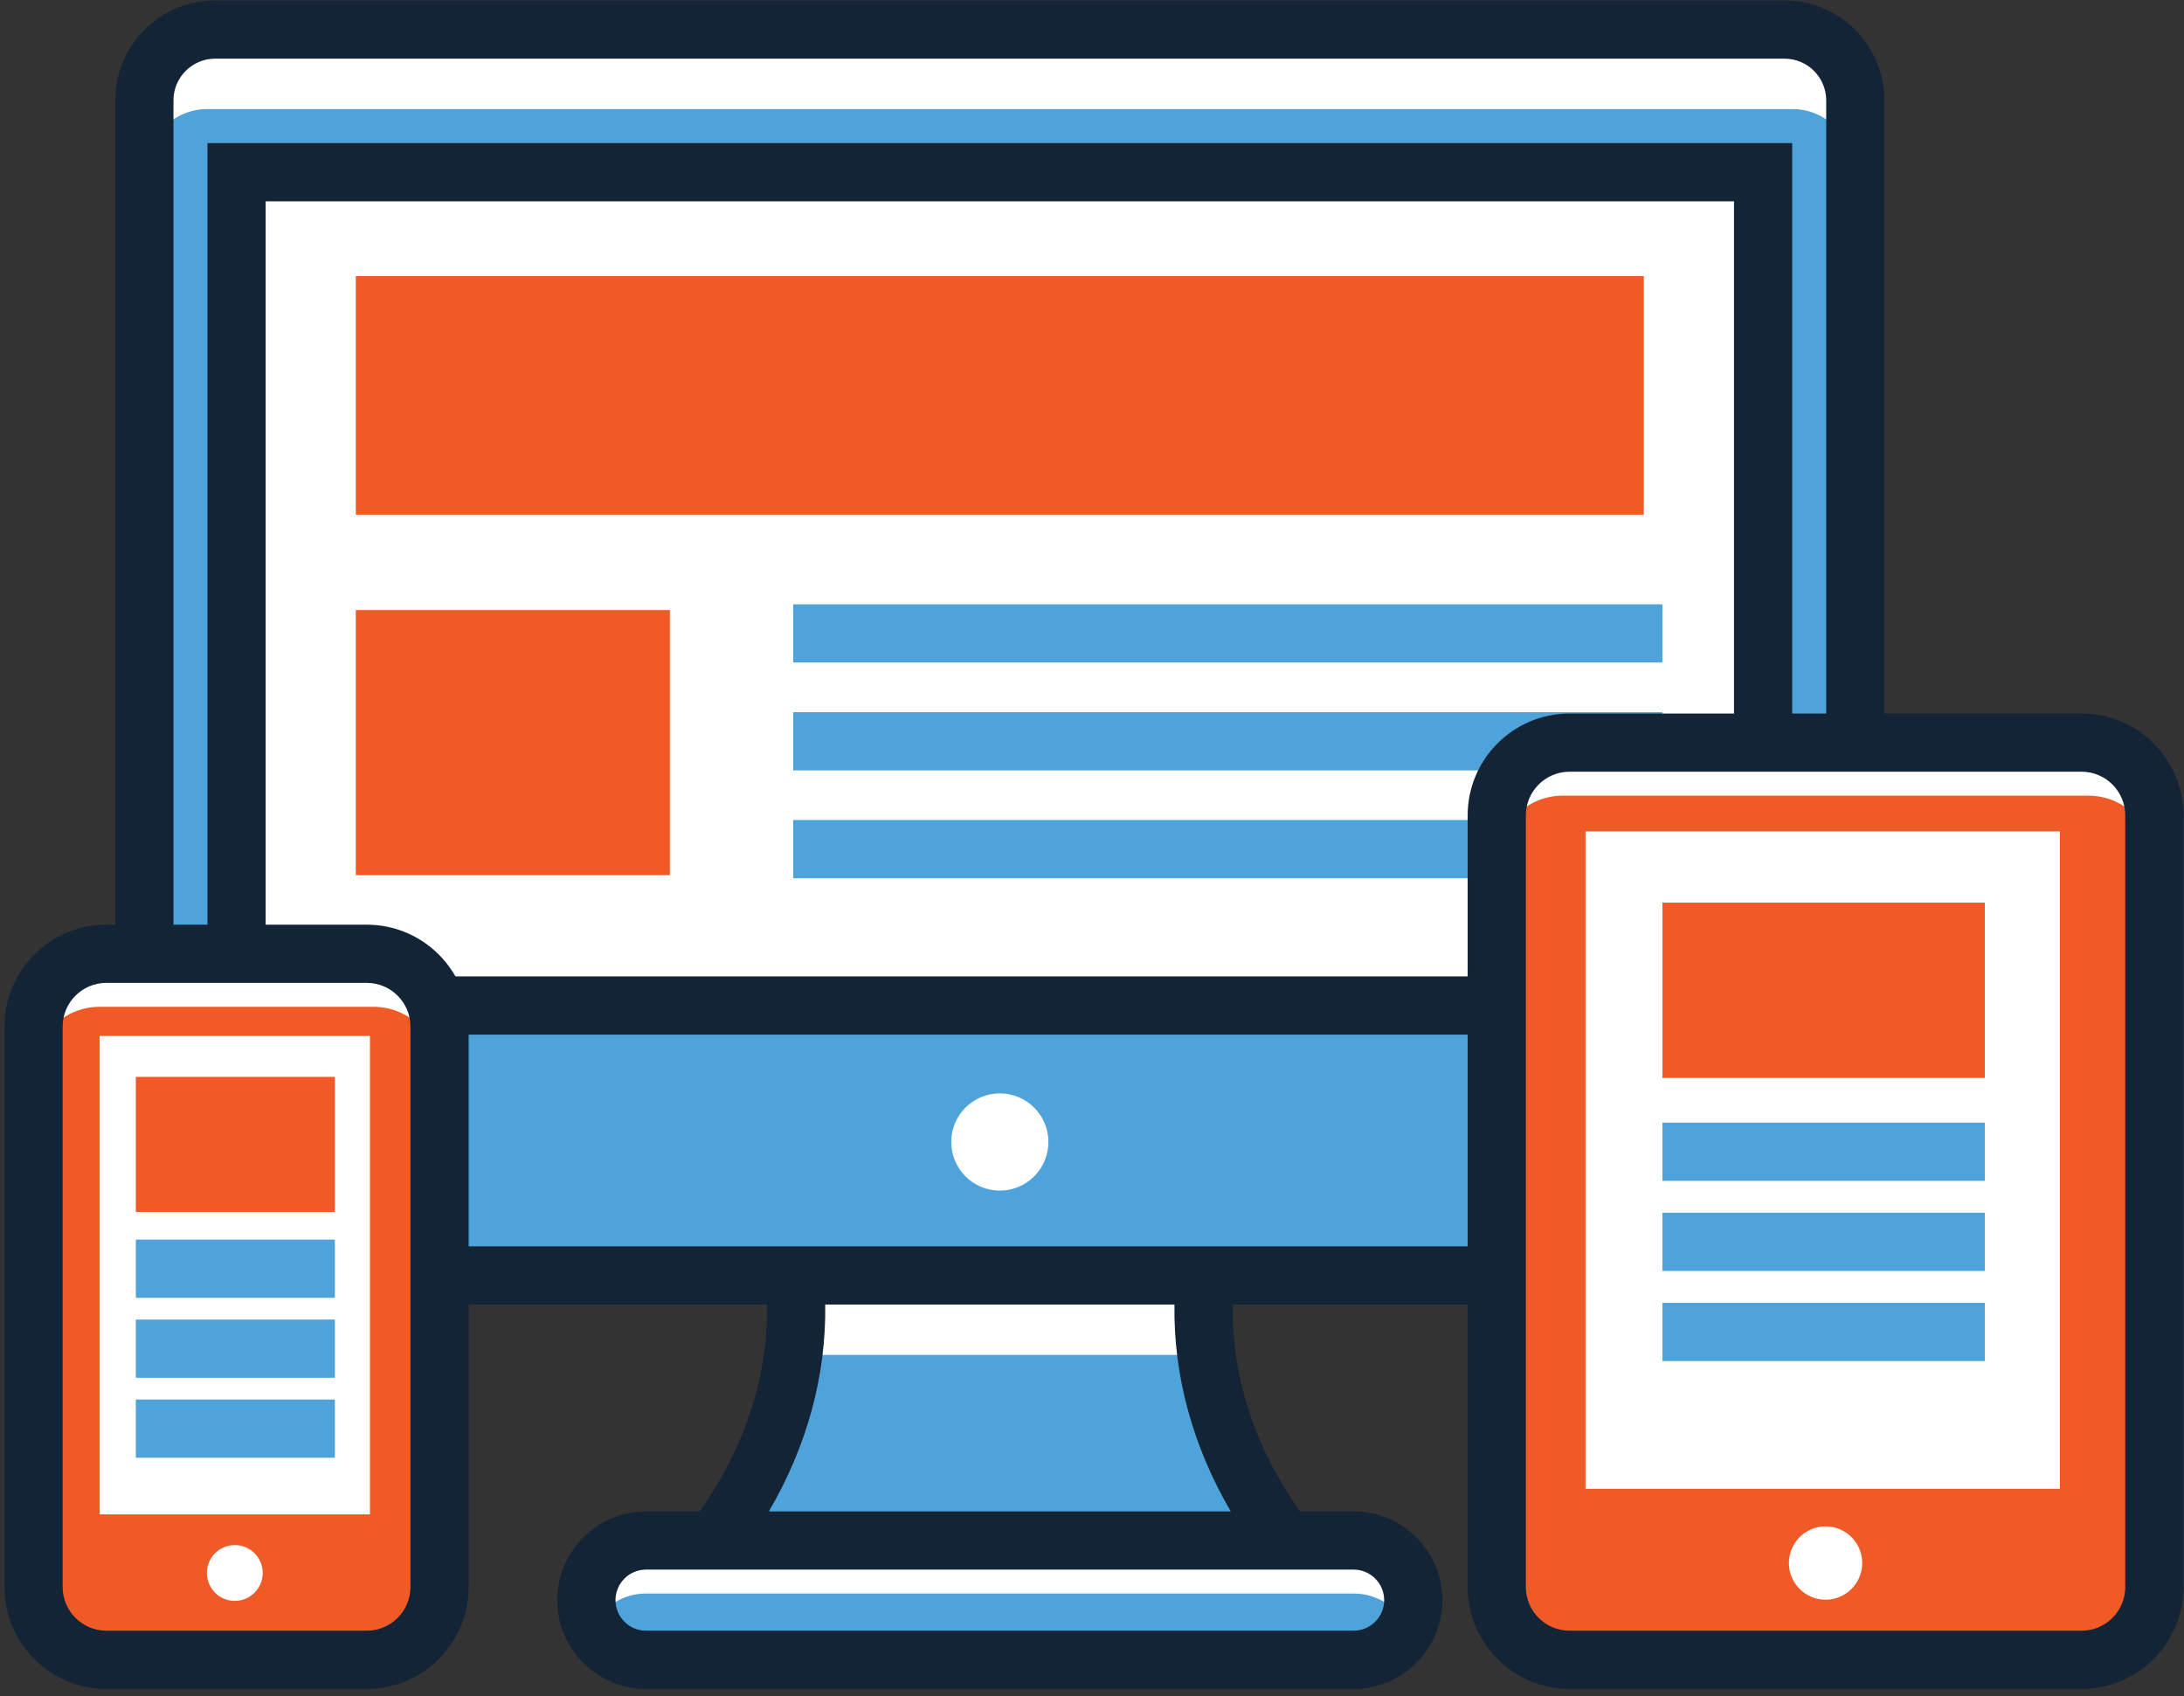 <?xml version="1.0" encoding="UTF-8"?>
<svg width="188px" height="146px" viewBox="0 0 188 146" version="1.1" xmlns="http://www.w3.org/2000/svg" xmlns:xlink="http://www.w3.org/1999/xlink">
    <rect x="0" y="0" width="188" height="146" fill="#333333" stroke="none"/>
    <!-- Generator: Sketch 50.2 (55047) - http://www.bohemiancoding.com/sketch -->
    <title>website-design-icon</title>
    <desc>Created with Sketch.</desc>
    <defs></defs>
    <g id="Page-1" stroke="none" stroke-width="1" fill="none" fill-rule="evenodd">
        <g id="website-design-icon" fill-rule="nonzero">
            <path d="M153.612,109.768 L18.52,109.768 C15.154,109.768 12.428,107.041 12.428,103.676 L12.428,8.636 C12.428,5.27 15.155,2.543 18.52,2.543 L153.613,2.543 C156.977,2.543 159.705,5.271 159.705,8.636 L159.705,103.676 C159.704,107.041 156.977,109.768 153.612,109.768" id="Shape" fill="#4EA3DA"></path>
            <path d="M154.306,2.543 L17.826,2.543 C14.844,2.543 12.427,5.097 12.427,8.246 L12.427,15.091 C12.427,11.941 14.844,9.388 17.826,9.388 L154.306,9.388 C157.287,9.388 159.704,11.941 159.704,15.091 L159.704,8.246 C159.704,5.097 157.287,2.543 154.306,2.543" id="Shape" fill="#FFFFFF"></path>
            <rect id="Rectangle-path" fill="#FFFFFF" x="20.362" y="14.822" width="131.408" height="71.715"></rect>
            <path d="M154.275,89.044 L17.858,89.044 L17.858,12.317 L154.275,12.317 L154.275,89.044 Z M22.867,84.034 L149.264,84.034 L149.264,17.327 L22.867,17.327 L22.867,84.034 Z" id="Shape" fill="#122436"></path>
            <path d="M110.59,132.58 L61.541,132.58 L62.347,131.431 C67.049,124.714 69.133,117.238 68.387,109.768 L103.747,109.768 C103.001,117.238 105.084,124.714 109.786,131.431 L110.59,132.58 Z" id="Shape" fill="#4EA3DA"></path>
            <path d="M68.279,116.611 L103.852,116.611 C103.556,114.343 103.518,112.055 103.746,109.767 L68.386,109.767 C68.614,112.056 68.576,114.344 68.279,116.611" id="Shape" fill="#FFFFFF"></path>
            <path d="M116.521,142.847 L55.609,142.847 C52.774,142.847 50.477,140.549 50.477,137.715 C50.477,134.879 52.774,132.58 55.609,132.58 L116.522,132.58 C119.357,132.58 121.656,134.879 121.656,137.716 C121.655,140.549 119.356,142.847 116.521,142.847" id="Shape" fill="#4EA3DA"></path>
            <path d="M116.521,132.58 L55.609,132.58 C52.774,132.58 50.477,134.879 50.477,137.715 C50.477,138.535 50.669,139.308 51.012,139.995 C51.852,138.306 53.595,137.144 55.61,137.144 L116.523,137.144 C118.539,137.144 120.283,138.305 121.122,139.995 C121.465,139.307 121.657,138.535 121.657,137.715 C121.655,134.879 119.356,132.58 116.521,132.58" id="Shape" fill="#FFFFFF"></path>
            <path d="M153.612,0.038 L18.52,0.038 C13.779,0.038 9.922,3.895 9.922,8.636 L9.922,103.674 C9.922,108.416 13.779,112.274 18.52,112.274 L66.022,112.274 C66.124,118.38 64.167,124.463 60.294,129.996 L60.237,130.076 L55.609,130.076 C51.397,130.076 47.972,133.505 47.972,137.716 C47.972,141.927 51.397,145.353 55.609,145.353 L116.522,145.353 C120.733,145.353 124.161,141.927 124.161,137.717 C124.161,133.505 120.733,130.076 116.522,130.076 L111.894,130.076 L111.837,129.996 C107.965,124.464 106.008,118.381 106.109,112.274 L153.612,112.274 C158.352,112.274 162.209,108.417 162.209,103.674 L162.209,8.636 C162.209,3.895 158.353,0.038 153.612,0.038 Z M119.15,137.716 C119.15,139.162 117.97,140.342 116.521,140.342 L55.609,140.342 C54.161,140.342 52.982,139.162 52.982,137.715 C52.982,136.265 54.161,135.086 55.609,135.086 L61.541,135.086 L110.59,135.086 L116.522,135.086 C117.971,135.086 119.15,136.265 119.15,137.716 Z M105.944,130.075 L66.187,130.075 C69.472,124.45 71.123,118.387 71.036,112.273 L101.098,112.273 C101.008,118.388 102.659,124.45 105.944,130.075 Z M157.2,103.674 C157.2,105.653 155.59,107.263 153.612,107.263 L103.746,107.263 L68.386,107.263 L18.52,107.263 C16.541,107.263 14.932,105.654 14.932,103.674 L14.932,8.636 C14.932,6.657 16.542,5.048 18.52,5.048 L153.613,5.048 C155.591,5.048 157.201,6.657 157.201,8.636 L157.201,103.674 L157.2,103.674 Z" id="Shape" fill="#122436"></path>
            <rect id="Rectangle-path" fill="#F05A26" x="30.629" y="23.759" width="110.873" height="20.533"></rect>
            <rect id="Rectangle-path" fill="#F05A26" x="30.629" y="52.505" width="27.034" height="22.813"></rect>
            <rect id="Rectangle-path" fill="#4EA3DA" x="68.279" y="52.01" width="74.821" height="5.01"></rect>
            <rect id="Rectangle-path" fill="#4EA3DA" x="68.279" y="61.292" width="74.821" height="5.01"></rect>
            <rect id="Rectangle-path" fill="#4EA3DA" x="68.279" y="70.575" width="74.821" height="5.01"></rect>
            <path d="M86.065,102.467 C83.756,102.467 81.883,100.595 81.883,98.284 C81.883,95.975 83.756,94.101 86.065,94.101 C88.375,94.101 90.248,95.975 90.248,98.284 C90.248,100.595 88.375,102.467 86.065,102.467" id="Shape" fill="#FFFFFF"></path>
            <path d="M179.186,142.847 L135.103,142.847 C131.645,142.847 128.842,140.044 128.842,136.585 L128.842,70.174 C128.842,66.716 131.645,63.911 135.103,63.911 L179.186,63.911 C182.644,63.911 185.447,66.716 185.447,70.174 L185.447,136.585 C185.446,140.044 182.644,142.847 179.186,142.847" id="Shape" fill="#F05A26"></path>
            <path d="M179.744,63.911 L134.545,63.911 C131.396,63.911 128.842,66.466 128.842,69.615 L128.842,74.178 C128.842,71.029 131.396,68.475 134.545,68.475 L179.744,68.475 C182.894,68.475 185.446,71.029 185.446,74.178 L185.446,69.615 C185.446,66.466 182.895,63.911 179.744,63.911" id="Shape" fill="#FFFFFF"></path>
            <path d="M179.184,145.352 L135.103,145.352 C130.269,145.352 126.337,141.419 126.337,136.585 L126.337,70.174 C126.337,65.341 130.269,61.406 135.103,61.406 L179.184,61.406 C184.019,61.406 187.954,65.341 187.954,70.174 L187.954,136.585 C187.953,141.419 184.019,145.352 179.184,145.352 Z M135.103,66.417 C133.033,66.417 131.347,68.103 131.347,70.175 L131.347,136.586 C131.347,138.657 133.033,140.343 135.103,140.343 L179.184,140.343 C181.258,140.343 182.942,138.658 182.942,136.586 L182.942,70.174 C182.942,68.102 181.258,66.416 179.184,66.416 L135.103,66.416 L135.103,66.417 Z" id="Shape" fill="#122436"></path>
            <rect id="Rectangle-path" fill="#FFFFFF" x="136.484" y="71.554" width="40.836" height="56.579"></rect>
            <path d="M157.146,137.675 C155.4,137.675 153.989,136.263 153.989,134.521 C153.989,132.777 155.4,131.365 157.146,131.365 C158.887,131.365 160.3,132.777 160.3,134.521 C160.3,136.263 158.887,137.675 157.146,137.675" id="Shape" fill="#FFFFFF"></path>
            <rect id="Rectangle-path" fill="#F05A26" x="143.101" y="77.678" width="27.757" height="15.094"></rect>
            <rect id="Rectangle-path" fill="#4EA3DA" x="143.101" y="96.617" width="27.757" height="5.01"></rect>
            <rect id="Rectangle-path" fill="#4EA3DA" x="143.101" y="104.372" width="27.757" height="5.01"></rect>
            <rect id="Rectangle-path" fill="#4EA3DA" x="143.101" y="112.128" width="27.757" height="5.01"></rect>
            <path d="M31.575,142.847 L9.15,142.847 C5.692,142.847 2.888,140.044 2.888,136.585 L2.888,88.349 C2.888,84.889 5.691,82.085 9.15,82.085 L31.575,82.085 C35.033,82.085 37.836,84.89 37.836,88.349 L37.836,136.585 C37.836,140.044 35.033,142.847 31.575,142.847" id="Shape" fill="#F05A26"></path>
            <path d="M32.133,82.085 L8.591,82.085 C5.441,82.085 2.888,84.639 2.888,87.789 L2.888,92.353 C2.888,89.202 5.441,86.648 8.591,86.648 L32.133,86.648 C35.283,86.648 37.836,89.202 37.836,92.353 L37.836,87.789 C37.836,84.639 35.283,82.085 32.133,82.085" id="Shape" fill="#FFFFFF"></path>
            <path d="M31.575,145.352 L9.15,145.352 C4.316,145.352 0.383,141.419 0.383,136.585 L0.383,88.349 C0.383,83.513 4.315,79.581 9.15,79.581 L31.575,79.581 C36.409,79.581 40.342,83.513 40.342,88.349 L40.342,136.585 C40.341,141.419 36.409,145.352 31.575,145.352 Z M9.15,84.59 C7.078,84.59 5.393,86.276 5.393,88.349 L5.393,136.585 C5.393,138.656 7.079,140.342 9.15,140.342 L31.575,140.342 C33.646,140.342 35.331,138.656 35.331,136.585 L35.331,88.349 C35.331,86.276 33.646,84.59 31.575,84.59 L9.15,84.59 Z" id="Shape" fill="#122436"></path>
            <rect id="Rectangle-path" fill="#FFFFFF" x="8.581" y="89.159" width="23.265" height="41.171"></rect>
            <rect id="Rectangle-path" fill="#F05A26" x="11.691" y="92.68" width="17.137" height="11.621"></rect>
            <rect id="Rectangle-path" fill="#4EA3DA" x="11.691" y="106.684" width="17.137" height="5.01"></rect>
            <rect id="Rectangle-path" fill="#4EA3DA" x="11.691" y="113.567" width="17.137" height="5.01"></rect>
            <rect id="Rectangle-path" fill="#4EA3DA" x="11.691" y="120.449" width="17.137" height="5.01"></rect>
            <path d="M22.616,135.375 C22.616,136.703 21.54,137.778 20.213,137.778 C18.886,137.778 17.81,136.703 17.81,135.375 C17.81,134.049 18.886,132.973 20.213,132.973 C21.54,132.973 22.616,134.049 22.616,135.375" id="Shape" fill="#FFFFFF"></path>
        </g>
    </g>
</svg>
